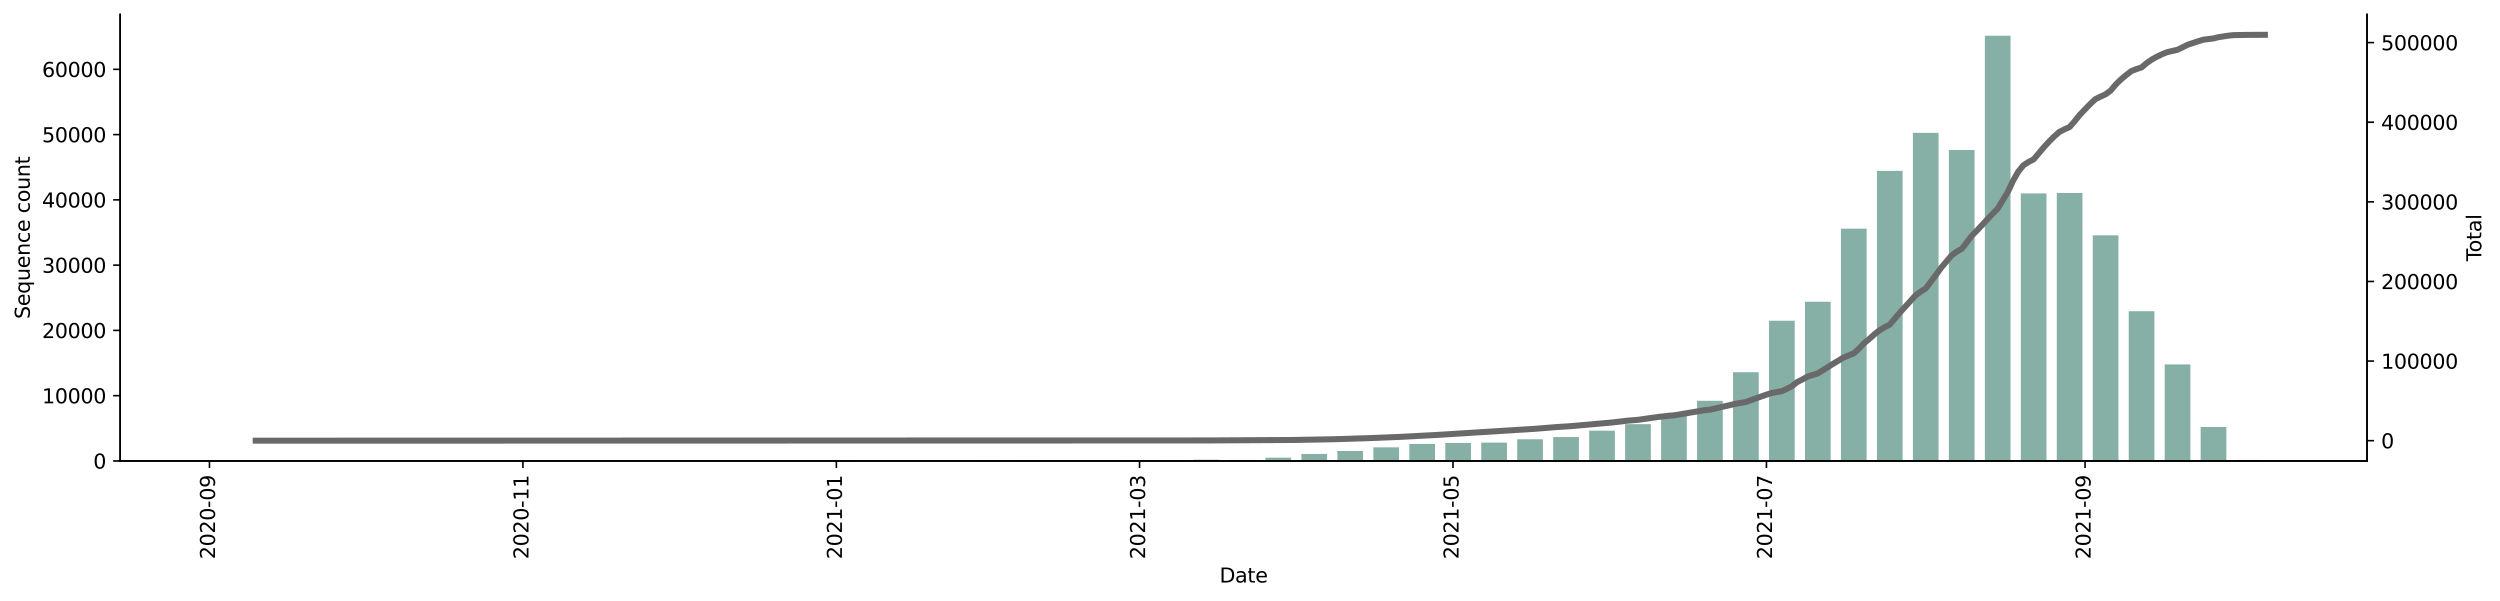 <?xml version="1.0" encoding="utf-8" standalone="no"?>
<!DOCTYPE svg PUBLIC "-//W3C//DTD SVG 1.1//EN"
  "http://www.w3.org/Graphics/SVG/1.1/DTD/svg11.dtd">
<svg height="298.621pt" version="1.1" viewBox="0 0 1241.744 298.621" width="1241.744pt" xmlns="http://www.w3.org/2000/svg" xmlns:xlink="http://www.w3.org/1999/xlink">
 <defs>
  <style type="text/css">*{stroke-linecap:butt;stroke-linejoin:round;}</style>
 </defs>
 <g id="figure_1">
  <g id="patch_1">
   <path d="M 0 298.621 
L 1241.744 298.621 
L 1241.744 0 
L 0 0 
z
" style="fill:#ffffff;"/>
  </g>
  <g id="axes_1">
   <g id="patch_2">
    <path d="M 59.691 228.96 
L 1175.691 228.96 
L 1175.691 7.2 
L 59.691 7.2 
z
" style="fill:#ffffff;"/>
   </g>
   <g id="patch_3">
    <path clip-path="url(#p50bf96d799)" d="M 110.418 228.96 
L 123.179 228.96 
L 123.179 228.957 
L 110.418 228.957 
z
" style="fill:#86b0a6;"/>
   </g>
   <g id="patch_4">
    <path clip-path="url(#p50bf96d799)" d="M 146.15 228.96 
L 158.912 228.96 
L 158.912 228.957 
L 146.15 228.957 
z
" style="fill:#86b0a6;"/>
   </g>
   <g id="patch_5">
    <path clip-path="url(#p50bf96d799)" d="M 235.481 228.96 
L 248.243 228.96 
L 248.243 228.957 
L 235.481 228.957 
z
" style="fill:#86b0a6;"/>
   </g>
   <g id="patch_6">
    <path clip-path="url(#p50bf96d799)" d="M 253.348 228.96 
L 266.109 228.96 
L 266.109 228.957 
L 253.348 228.957 
z
" style="fill:#86b0a6;"/>
   </g>
   <g id="patch_7">
    <path clip-path="url(#p50bf96d799)" d="M 289.08 228.96 
L 301.842 228.96 
L 301.842 228.957 
L 289.08 228.957 
z
" style="fill:#86b0a6;"/>
   </g>
   <g id="patch_8">
    <path clip-path="url(#p50bf96d799)" d="M 324.812 228.96 
L 337.574 228.96 
L 337.574 228.957 
L 324.812 228.957 
z
" style="fill:#86b0a6;"/>
   </g>
   <g id="patch_9">
    <path clip-path="url(#p50bf96d799)" d="M 342.679 228.96 
L 355.44 228.96 
L 355.44 228.954 
L 342.679 228.954 
z
" style="fill:#86b0a6;"/>
   </g>
   <g id="patch_10">
    <path clip-path="url(#p50bf96d799)" d="M 360.545 228.96 
L 373.306 228.96 
L 373.306 228.957 
L 360.545 228.957 
z
" style="fill:#86b0a6;"/>
   </g>
   <g id="patch_11">
    <path clip-path="url(#p50bf96d799)" d="M 378.411 228.96 
L 391.173 228.96 
L 391.173 228.957 
L 378.411 228.957 
z
" style="fill:#86b0a6;"/>
   </g>
   <g id="patch_12">
    <path clip-path="url(#p50bf96d799)" d="M 414.143 228.96 
L 426.905 228.96 
L 426.905 228.85 
L 414.143 228.85 
z
" style="fill:#86b0a6;"/>
   </g>
   <g id="patch_13">
    <path clip-path="url(#p50bf96d799)" d="M 432.01 228.96 
L 444.771 228.96 
L 444.771 228.957 
L 432.01 228.957 
z
" style="fill:#86b0a6;"/>
   </g>
   <g id="patch_14">
    <path clip-path="url(#p50bf96d799)" d="M 449.876 228.96 
L 462.637 228.96 
L 462.637 228.957 
L 449.876 228.957 
z
" style="fill:#86b0a6;"/>
   </g>
   <g id="patch_15">
    <path clip-path="url(#p50bf96d799)" d="M 467.742 228.96 
L 480.504 228.96 
L 480.504 228.937 
L 467.742 228.937 
z
" style="fill:#86b0a6;"/>
   </g>
   <g id="patch_16">
    <path clip-path="url(#p50bf96d799)" d="M 485.608 228.96 
L 498.37 228.96 
L 498.37 228.885 
L 485.608 228.885 
z
" style="fill:#86b0a6;"/>
   </g>
   <g id="patch_17">
    <path clip-path="url(#p50bf96d799)" d="M 503.475 228.96 
L 516.236 228.96 
L 516.236 228.808 
L 503.475 228.808 
z
" style="fill:#86b0a6;"/>
   </g>
   <g id="patch_18">
    <path clip-path="url(#p50bf96d799)" d="M 521.341 228.96 
L 534.102 228.96 
L 534.102 228.957 
L 521.341 228.957 
z
" style="fill:#86b0a6;"/>
   </g>
   <g id="patch_19">
    <path clip-path="url(#p50bf96d799)" d="M 539.207 228.96 
L 551.968 228.96 
L 551.968 228.941 
L 539.207 228.941 
z
" style="fill:#86b0a6;"/>
   </g>
   <g id="patch_20">
    <path clip-path="url(#p50bf96d799)" d="M 557.073 228.96 
L 569.835 228.96 
L 569.835 228.827 
L 557.073 228.827 
z
" style="fill:#86b0a6;"/>
   </g>
   <g id="patch_21">
    <path clip-path="url(#p50bf96d799)" d="M 574.939 228.96 
L 587.701 228.96 
L 587.701 228.626 
L 574.939 228.626 
z
" style="fill:#86b0a6;"/>
   </g>
   <g id="patch_22">
    <path clip-path="url(#p50bf96d799)" d="M 592.806 228.96 
L 605.567 228.96 
L 605.567 228.315 
L 592.806 228.315 
z
" style="fill:#86b0a6;"/>
   </g>
   <g id="patch_23">
    <path clip-path="url(#p50bf96d799)" d="M 610.672 228.96 
L 623.433 228.96 
L 623.433 228.435 
L 610.672 228.435 
z
" style="fill:#86b0a6;"/>
   </g>
   <g id="patch_24">
    <path clip-path="url(#p50bf96d799)" d="M 628.538 228.96 
L 641.3 228.96 
L 641.3 227.326 
L 628.538 227.326 
z
" style="fill:#86b0a6;"/>
   </g>
   <g id="patch_25">
    <path clip-path="url(#p50bf96d799)" d="M 646.404 228.96 
L 659.166 228.96 
L 659.166 225.478 
L 646.404 225.478 
z
" style="fill:#86b0a6;"/>
   </g>
   <g id="patch_26">
    <path clip-path="url(#p50bf96d799)" d="M 664.27 228.96 
L 677.032 228.96 
L 677.032 224.003 
L 664.27 224.003 
z
" style="fill:#86b0a6;"/>
   </g>
   <g id="patch_27">
    <path clip-path="url(#p50bf96d799)" d="M 682.137 228.96 
L 694.898 228.96 
L 694.898 222.178 
L 682.137 222.178 
z
" style="fill:#86b0a6;"/>
   </g>
   <g id="patch_28">
    <path clip-path="url(#p50bf96d799)" d="M 700.003 228.96 
L 712.764 228.96 
L 712.764 220.492 
L 700.003 220.492 
z
" style="fill:#86b0a6;"/>
   </g>
   <g id="patch_29">
    <path clip-path="url(#p50bf96d799)" d="M 717.869 228.96 
L 730.631 228.96 
L 730.631 219.989 
L 717.869 219.989 
z
" style="fill:#86b0a6;"/>
   </g>
   <g id="patch_30">
    <path clip-path="url(#p50bf96d799)" d="M 735.735 228.96 
L 748.497 228.96 
L 748.497 219.83 
L 735.735 219.83 
z
" style="fill:#86b0a6;"/>
   </g>
   <g id="patch_31">
    <path clip-path="url(#p50bf96d799)" d="M 753.601 228.96 
L 766.363 228.96 
L 766.363 218.183 
L 753.601 218.183 
z
" style="fill:#86b0a6;"/>
   </g>
   <g id="patch_32">
    <path clip-path="url(#p50bf96d799)" d="M 771.468 228.96 
L 784.229 228.96 
L 784.229 217.078 
L 771.468 217.078 
z
" style="fill:#86b0a6;"/>
   </g>
   <g id="patch_33">
    <path clip-path="url(#p50bf96d799)" d="M 789.334 228.96 
L 802.095 228.96 
L 802.095 213.9 
L 789.334 213.9 
z
" style="fill:#86b0a6;"/>
   </g>
   <g id="patch_34">
    <path clip-path="url(#p50bf96d799)" d="M 807.2 228.96 
L 819.962 228.96 
L 819.962 210.665 
L 807.2 210.665 
z
" style="fill:#86b0a6;"/>
   </g>
   <g id="patch_35">
    <path clip-path="url(#p50bf96d799)" d="M 825.066 228.96 
L 837.828 228.96 
L 837.828 206.136 
L 825.066 206.136 
z
" style="fill:#86b0a6;"/>
   </g>
   <g id="patch_36">
    <path clip-path="url(#p50bf96d799)" d="M 842.932 228.96 
L 855.694 228.96 
L 855.694 199.071 
L 842.932 199.071 
z
" style="fill:#86b0a6;"/>
   </g>
   <g id="patch_37">
    <path clip-path="url(#p50bf96d799)" d="M 860.799 228.96 
L 873.56 228.96 
L 873.56 184.867 
L 860.799 184.867 
z
" style="fill:#86b0a6;"/>
   </g>
   <g id="patch_38">
    <path clip-path="url(#p50bf96d799)" d="M 878.665 228.96 
L 891.426 228.96 
L 891.426 159.32 
L 878.665 159.32 
z
" style="fill:#86b0a6;"/>
   </g>
   <g id="patch_39">
    <path clip-path="url(#p50bf96d799)" d="M 896.531 228.96 
L 909.293 228.96 
L 909.293 149.885 
L 896.531 149.885 
z
" style="fill:#86b0a6;"/>
   </g>
   <g id="patch_40">
    <path clip-path="url(#p50bf96d799)" d="M 914.397 228.96 
L 927.159 228.96 
L 927.159 113.58 
L 914.397 113.58 
z
" style="fill:#86b0a6;"/>
   </g>
   <g id="patch_41">
    <path clip-path="url(#p50bf96d799)" d="M 932.264 228.96 
L 945.025 228.96 
L 945.025 84.865 
L 932.264 84.865 
z
" style="fill:#86b0a6;"/>
   </g>
   <g id="patch_42">
    <path clip-path="url(#p50bf96d799)" d="M 950.13 228.96 
L 962.891 228.96 
L 962.891 66.006 
L 950.13 66.006 
z
" style="fill:#86b0a6;"/>
   </g>
   <g id="patch_43">
    <path clip-path="url(#p50bf96d799)" d="M 967.996 228.96 
L 980.758 228.96 
L 980.758 74.503 
L 967.996 74.503 
z
" style="fill:#86b0a6;"/>
   </g>
   <g id="patch_44">
    <path clip-path="url(#p50bf96d799)" d="M 985.862 228.96 
L 998.624 228.96 
L 998.624 17.76 
L 985.862 17.76 
z
" style="fill:#86b0a6;"/>
   </g>
   <g id="patch_45">
    <path clip-path="url(#p50bf96d799)" d="M 1003.728 228.96 
L 1016.49 228.96 
L 1016.49 96.05 
L 1003.728 96.05 
z
" style="fill:#86b0a6;"/>
   </g>
   <g id="patch_46">
    <path clip-path="url(#p50bf96d799)" d="M 1021.595 228.96 
L 1034.356 228.96 
L 1034.356 95.852 
L 1021.595 95.852 
z
" style="fill:#86b0a6;"/>
   </g>
   <g id="patch_47">
    <path clip-path="url(#p50bf96d799)" d="M 1039.461 228.96 
L 1052.222 228.96 
L 1052.222 116.881 
L 1039.461 116.881 
z
" style="fill:#86b0a6;"/>
   </g>
   <g id="patch_48">
    <path clip-path="url(#p50bf96d799)" d="M 1057.327 228.96 
L 1070.089 228.96 
L 1070.089 154.57 
L 1057.327 154.57 
z
" style="fill:#86b0a6;"/>
   </g>
   <g id="patch_49">
    <path clip-path="url(#p50bf96d799)" d="M 1075.193 228.96 
L 1087.955 228.96 
L 1087.955 180.98 
L 1075.193 180.98 
z
" style="fill:#86b0a6;"/>
   </g>
   <g id="patch_50">
    <path clip-path="url(#p50bf96d799)" d="M 1093.059 228.96 
L 1105.821 228.96 
L 1105.821 212.104 
L 1093.059 212.104 
z
" style="fill:#86b0a6;"/>
   </g>
   <g id="patch_51">
    <path clip-path="url(#p50bf96d799)" d="M 1110.926 228.96 
L 1123.687 228.96 
L 1123.687 228.445 
L 1110.926 228.445 
z
" style="fill:#86b0a6;"/>
   </g>
   <g id="matplotlib.axis_1">
    <g id="xtick_1">
     <g id="line2d_1">
      <defs>
       <path d="M 0 0 
L 0 3.5 
" id="m60d8f0290c" style="stroke:#000000;stroke-width:0.8;"/>
      </defs>
      <g>
       <use style="stroke:#000000;stroke-width:0.8;" x="104.037" xlink:href="#m60d8f0290c" y="228.96"/>
      </g>
     </g>
     <g id="text_1">
      <!-- 2020-09 -->
      <g transform="translate(106.796 277.743)rotate(-90)scale(0.1 -0.1)">
       <defs>
        <path d="M 1228 531 
L 3431 531 
L 3431 0 
L 469 0 
L 469 531 
Q 828 903 1448 1529 
Q 2069 2156 2228 2338 
Q 2531 2678 2651 2914 
Q 2772 3150 2772 3378 
Q 2772 3750 2511 3984 
Q 2250 4219 1831 4219 
Q 1534 4219 1204 4116 
Q 875 4013 500 3803 
L 500 4441 
Q 881 4594 1212 4672 
Q 1544 4750 1819 4750 
Q 2544 4750 2975 4387 
Q 3406 4025 3406 3419 
Q 3406 3131 3298 2873 
Q 3191 2616 2906 2266 
Q 2828 2175 2409 1742 
Q 1991 1309 1228 531 
z
" id="DejaVuSans-32" transform="scale(0.016)"/>
        <path d="M 2034 4250 
Q 1547 4250 1301 3770 
Q 1056 3291 1056 2328 
Q 1056 1369 1301 889 
Q 1547 409 2034 409 
Q 2525 409 2770 889 
Q 3016 1369 3016 2328 
Q 3016 3291 2770 3770 
Q 2525 4250 2034 4250 
z
M 2034 4750 
Q 2819 4750 3233 4129 
Q 3647 3509 3647 2328 
Q 3647 1150 3233 529 
Q 2819 -91 2034 -91 
Q 1250 -91 836 529 
Q 422 1150 422 2328 
Q 422 3509 836 4129 
Q 1250 4750 2034 4750 
z
" id="DejaVuSans-30" transform="scale(0.016)"/>
        <path d="M 313 2009 
L 1997 2009 
L 1997 1497 
L 313 1497 
L 313 2009 
z
" id="DejaVuSans-2d" transform="scale(0.016)"/>
        <path d="M 703 97 
L 703 672 
Q 941 559 1184 500 
Q 1428 441 1663 441 
Q 2288 441 2617 861 
Q 2947 1281 2994 2138 
Q 2813 1869 2534 1725 
Q 2256 1581 1919 1581 
Q 1219 1581 811 2004 
Q 403 2428 403 3163 
Q 403 3881 828 4315 
Q 1253 4750 1959 4750 
Q 2769 4750 3195 4129 
Q 3622 3509 3622 2328 
Q 3622 1225 3098 567 
Q 2575 -91 1691 -91 
Q 1453 -91 1209 -44 
Q 966 3 703 97 
z
M 1959 2075 
Q 2384 2075 2632 2365 
Q 2881 2656 2881 3163 
Q 2881 3666 2632 3958 
Q 2384 4250 1959 4250 
Q 1534 4250 1286 3958 
Q 1038 3666 1038 3163 
Q 1038 2656 1286 2365 
Q 1534 2075 1959 2075 
z
" id="DejaVuSans-39" transform="scale(0.016)"/>
       </defs>
       <use xlink:href="#DejaVuSans-32"/>
       <use x="63.623" xlink:href="#DejaVuSans-30"/>
       <use x="127.246" xlink:href="#DejaVuSans-32"/>
       <use x="190.869" xlink:href="#DejaVuSans-30"/>
       <use x="254.492" xlink:href="#DejaVuSans-2d"/>
       <use x="290.576" xlink:href="#DejaVuSans-30"/>
       <use x="354.199" xlink:href="#DejaVuSans-39"/>
      </g>
     </g>
    </g>
    <g id="xtick_2">
     <g id="line2d_2">
      <g>
       <use style="stroke:#000000;stroke-width:0.8;" x="259.728" xlink:href="#m60d8f0290c" y="228.96"/>
      </g>
     </g>
     <g id="text_2">
      <!-- 2020-11 -->
      <g transform="translate(262.488 277.743)rotate(-90)scale(0.1 -0.1)">
       <defs>
        <path d="M 794 531 
L 1825 531 
L 1825 4091 
L 703 3866 
L 703 4441 
L 1819 4666 
L 2450 4666 
L 2450 531 
L 3481 531 
L 3481 0 
L 794 0 
L 794 531 
z
" id="DejaVuSans-31" transform="scale(0.016)"/>
       </defs>
       <use xlink:href="#DejaVuSans-32"/>
       <use x="63.623" xlink:href="#DejaVuSans-30"/>
       <use x="127.246" xlink:href="#DejaVuSans-32"/>
       <use x="190.869" xlink:href="#DejaVuSans-30"/>
       <use x="254.492" xlink:href="#DejaVuSans-2d"/>
       <use x="290.576" xlink:href="#DejaVuSans-31"/>
       <use x="354.199" xlink:href="#DejaVuSans-31"/>
      </g>
     </g>
    </g>
    <g id="xtick_3">
     <g id="line2d_3">
      <g>
       <use style="stroke:#000000;stroke-width:0.8;" x="415.42" xlink:href="#m60d8f0290c" y="228.96"/>
      </g>
     </g>
     <g id="text_3">
      <!-- 2021-01 -->
      <g transform="translate(418.179 277.743)rotate(-90)scale(0.1 -0.1)">
       <use xlink:href="#DejaVuSans-32"/>
       <use x="63.623" xlink:href="#DejaVuSans-30"/>
       <use x="127.246" xlink:href="#DejaVuSans-32"/>
       <use x="190.869" xlink:href="#DejaVuSans-31"/>
       <use x="254.492" xlink:href="#DejaVuSans-2d"/>
       <use x="290.576" xlink:href="#DejaVuSans-30"/>
       <use x="354.199" xlink:href="#DejaVuSans-31"/>
      </g>
     </g>
    </g>
    <g id="xtick_4">
     <g id="line2d_4">
      <g>
       <use style="stroke:#000000;stroke-width:0.8;" x="566.006" xlink:href="#m60d8f0290c" y="228.96"/>
      </g>
     </g>
     <g id="text_4">
      <!-- 2021-03 -->
      <g transform="translate(568.766 277.743)rotate(-90)scale(0.1 -0.1)">
       <defs>
        <path d="M 2597 2516 
Q 3050 2419 3304 2112 
Q 3559 1806 3559 1356 
Q 3559 666 3084 287 
Q 2609 -91 1734 -91 
Q 1441 -91 1130 -33 
Q 819 25 488 141 
L 488 750 
Q 750 597 1062 519 
Q 1375 441 1716 441 
Q 2309 441 2620 675 
Q 2931 909 2931 1356 
Q 2931 1769 2642 2001 
Q 2353 2234 1838 2234 
L 1294 2234 
L 1294 2753 
L 1863 2753 
Q 2328 2753 2575 2939 
Q 2822 3125 2822 3475 
Q 2822 3834 2567 4026 
Q 2313 4219 1838 4219 
Q 1578 4219 1281 4162 
Q 984 4106 628 3988 
L 628 4550 
Q 988 4650 1302 4700 
Q 1616 4750 1894 4750 
Q 2613 4750 3031 4423 
Q 3450 4097 3450 3541 
Q 3450 3153 3228 2886 
Q 3006 2619 2597 2516 
z
" id="DejaVuSans-33" transform="scale(0.016)"/>
       </defs>
       <use xlink:href="#DejaVuSans-32"/>
       <use x="63.623" xlink:href="#DejaVuSans-30"/>
       <use x="127.246" xlink:href="#DejaVuSans-32"/>
       <use x="190.869" xlink:href="#DejaVuSans-31"/>
       <use x="254.492" xlink:href="#DejaVuSans-2d"/>
       <use x="290.576" xlink:href="#DejaVuSans-30"/>
       <use x="354.199" xlink:href="#DejaVuSans-33"/>
      </g>
     </g>
    </g>
    <g id="xtick_5">
     <g id="line2d_5">
      <g>
       <use style="stroke:#000000;stroke-width:0.8;" x="721.697" xlink:href="#m60d8f0290c" y="228.96"/>
      </g>
     </g>
     <g id="text_5">
      <!-- 2021-05 -->
      <g transform="translate(724.457 277.743)rotate(-90)scale(0.1 -0.1)">
       <defs>
        <path d="M 691 4666 
L 3169 4666 
L 3169 4134 
L 1269 4134 
L 1269 2991 
Q 1406 3038 1543 3061 
Q 1681 3084 1819 3084 
Q 2600 3084 3056 2656 
Q 3513 2228 3513 1497 
Q 3513 744 3044 326 
Q 2575 -91 1722 -91 
Q 1428 -91 1123 -41 
Q 819 9 494 109 
L 494 744 
Q 775 591 1075 516 
Q 1375 441 1709 441 
Q 2250 441 2565 725 
Q 2881 1009 2881 1497 
Q 2881 1984 2565 2268 
Q 2250 2553 1709 2553 
Q 1456 2553 1204 2497 
Q 953 2441 691 2322 
L 691 4666 
z
" id="DejaVuSans-35" transform="scale(0.016)"/>
       </defs>
       <use xlink:href="#DejaVuSans-32"/>
       <use x="63.623" xlink:href="#DejaVuSans-30"/>
       <use x="127.246" xlink:href="#DejaVuSans-32"/>
       <use x="190.869" xlink:href="#DejaVuSans-31"/>
       <use x="254.492" xlink:href="#DejaVuSans-2d"/>
       <use x="290.576" xlink:href="#DejaVuSans-30"/>
       <use x="354.199" xlink:href="#DejaVuSans-35"/>
      </g>
     </g>
    </g>
    <g id="xtick_6">
     <g id="line2d_6">
      <g>
       <use style="stroke:#000000;stroke-width:0.8;" x="877.389" xlink:href="#m60d8f0290c" y="228.96"/>
      </g>
     </g>
     <g id="text_6">
      <!-- 2021-07 -->
      <g transform="translate(880.148 277.743)rotate(-90)scale(0.1 -0.1)">
       <defs>
        <path d="M 525 4666 
L 3525 4666 
L 3525 4397 
L 1831 0 
L 1172 0 
L 2766 4134 
L 525 4134 
L 525 4666 
z
" id="DejaVuSans-37" transform="scale(0.016)"/>
       </defs>
       <use xlink:href="#DejaVuSans-32"/>
       <use x="63.623" xlink:href="#DejaVuSans-30"/>
       <use x="127.246" xlink:href="#DejaVuSans-32"/>
       <use x="190.869" xlink:href="#DejaVuSans-31"/>
       <use x="254.492" xlink:href="#DejaVuSans-2d"/>
       <use x="290.576" xlink:href="#DejaVuSans-30"/>
       <use x="354.199" xlink:href="#DejaVuSans-37"/>
      </g>
     </g>
    </g>
    <g id="xtick_7">
     <g id="line2d_7">
      <g>
       <use style="stroke:#000000;stroke-width:0.8;" x="1035.632" xlink:href="#m60d8f0290c" y="228.96"/>
      </g>
     </g>
     <g id="text_7">
      <!-- 2021-09 -->
      <g transform="translate(1038.392 277.743)rotate(-90)scale(0.1 -0.1)">
       <use xlink:href="#DejaVuSans-32"/>
       <use x="63.623" xlink:href="#DejaVuSans-30"/>
       <use x="127.246" xlink:href="#DejaVuSans-32"/>
       <use x="190.869" xlink:href="#DejaVuSans-31"/>
       <use x="254.492" xlink:href="#DejaVuSans-2d"/>
       <use x="290.576" xlink:href="#DejaVuSans-30"/>
       <use x="354.199" xlink:href="#DejaVuSans-39"/>
      </g>
     </g>
    </g>
    <g id="text_8">
     <!-- Date -->
     <g transform="translate(605.74 289.341)scale(0.1 -0.1)">
      <defs>
       <path d="M 1259 4147 
L 1259 519 
L 2022 519 
Q 2988 519 3436 956 
Q 3884 1394 3884 2338 
Q 3884 3275 3436 3711 
Q 2988 4147 2022 4147 
L 1259 4147 
z
M 628 4666 
L 1925 4666 
Q 3281 4666 3915 4102 
Q 4550 3538 4550 2338 
Q 4550 1131 3912 565 
Q 3275 0 1925 0 
L 628 0 
L 628 4666 
z
" id="DejaVuSans-44" transform="scale(0.016)"/>
       <path d="M 2194 1759 
Q 1497 1759 1228 1600 
Q 959 1441 959 1056 
Q 959 750 1161 570 
Q 1363 391 1709 391 
Q 2188 391 2477 730 
Q 2766 1069 2766 1631 
L 2766 1759 
L 2194 1759 
z
M 3341 1997 
L 3341 0 
L 2766 0 
L 2766 531 
Q 2569 213 2275 61 
Q 1981 -91 1556 -91 
Q 1019 -91 701 211 
Q 384 513 384 1019 
Q 384 1609 779 1909 
Q 1175 2209 1959 2209 
L 2766 2209 
L 2766 2266 
Q 2766 2663 2505 2880 
Q 2244 3097 1772 3097 
Q 1472 3097 1187 3025 
Q 903 2953 641 2809 
L 641 3341 
Q 956 3463 1253 3523 
Q 1550 3584 1831 3584 
Q 2591 3584 2966 3190 
Q 3341 2797 3341 1997 
z
" id="DejaVuSans-61" transform="scale(0.016)"/>
       <path d="M 1172 4494 
L 1172 3500 
L 2356 3500 
L 2356 3053 
L 1172 3053 
L 1172 1153 
Q 1172 725 1289 603 
Q 1406 481 1766 481 
L 2356 481 
L 2356 0 
L 1766 0 
Q 1100 0 847 248 
Q 594 497 594 1153 
L 594 3053 
L 172 3053 
L 172 3500 
L 594 3500 
L 594 4494 
L 1172 4494 
z
" id="DejaVuSans-74" transform="scale(0.016)"/>
       <path d="M 3597 1894 
L 3597 1613 
L 953 1613 
Q 991 1019 1311 708 
Q 1631 397 2203 397 
Q 2534 397 2845 478 
Q 3156 559 3463 722 
L 3463 178 
Q 3153 47 2828 -22 
Q 2503 -91 2169 -91 
Q 1331 -91 842 396 
Q 353 884 353 1716 
Q 353 2575 817 3079 
Q 1281 3584 2069 3584 
Q 2775 3584 3186 3129 
Q 3597 2675 3597 1894 
z
M 3022 2063 
Q 3016 2534 2758 2815 
Q 2500 3097 2075 3097 
Q 1594 3097 1305 2825 
Q 1016 2553 972 2059 
L 3022 2063 
z
" id="DejaVuSans-65" transform="scale(0.016)"/>
      </defs>
      <use xlink:href="#DejaVuSans-44"/>
      <use x="77.002" xlink:href="#DejaVuSans-61"/>
      <use x="138.281" xlink:href="#DejaVuSans-74"/>
      <use x="177.49" xlink:href="#DejaVuSans-65"/>
     </g>
    </g>
   </g>
   <g id="matplotlib.axis_2">
    <g id="ytick_1">
     <g id="line2d_8">
      <defs>
       <path d="M 0 0 
L -3.5 0 
" id="ma720c11a09" style="stroke:#000000;stroke-width:0.8;"/>
      </defs>
      <g>
       <use style="stroke:#000000;stroke-width:0.8;" x="59.691" xlink:href="#ma720c11a09" y="228.96"/>
      </g>
     </g>
     <g id="text_9">
      <!-- 0 -->
      <g transform="translate(46.328 232.759)scale(0.1 -0.1)">
       <use xlink:href="#DejaVuSans-30"/>
      </g>
     </g>
    </g>
    <g id="ytick_2">
     <g id="line2d_9">
      <g>
       <use style="stroke:#000000;stroke-width:0.8;" x="59.691" xlink:href="#ma720c11a09" y="196.539"/>
      </g>
     </g>
     <g id="text_10">
      <!-- 10000 -->
      <g transform="translate(20.878 200.338)scale(0.1 -0.1)">
       <use xlink:href="#DejaVuSans-31"/>
       <use x="63.623" xlink:href="#DejaVuSans-30"/>
       <use x="127.246" xlink:href="#DejaVuSans-30"/>
       <use x="190.869" xlink:href="#DejaVuSans-30"/>
       <use x="254.492" xlink:href="#DejaVuSans-30"/>
      </g>
     </g>
    </g>
    <g id="ytick_3">
     <g id="line2d_10">
      <g>
       <use style="stroke:#000000;stroke-width:0.8;" x="59.691" xlink:href="#ma720c11a09" y="164.118"/>
      </g>
     </g>
     <g id="text_11">
      <!-- 20000 -->
      <g transform="translate(20.878 167.917)scale(0.1 -0.1)">
       <use xlink:href="#DejaVuSans-32"/>
       <use x="63.623" xlink:href="#DejaVuSans-30"/>
       <use x="127.246" xlink:href="#DejaVuSans-30"/>
       <use x="190.869" xlink:href="#DejaVuSans-30"/>
       <use x="254.492" xlink:href="#DejaVuSans-30"/>
      </g>
     </g>
    </g>
    <g id="ytick_4">
     <g id="line2d_11">
      <g>
       <use style="stroke:#000000;stroke-width:0.8;" x="59.691" xlink:href="#ma720c11a09" y="131.697"/>
      </g>
     </g>
     <g id="text_12">
      <!-- 30000 -->
      <g transform="translate(20.878 135.496)scale(0.1 -0.1)">
       <use xlink:href="#DejaVuSans-33"/>
       <use x="63.623" xlink:href="#DejaVuSans-30"/>
       <use x="127.246" xlink:href="#DejaVuSans-30"/>
       <use x="190.869" xlink:href="#DejaVuSans-30"/>
       <use x="254.492" xlink:href="#DejaVuSans-30"/>
      </g>
     </g>
    </g>
    <g id="ytick_5">
     <g id="line2d_12">
      <g>
       <use style="stroke:#000000;stroke-width:0.8;" x="59.691" xlink:href="#ma720c11a09" y="99.276"/>
      </g>
     </g>
     <g id="text_13">
      <!-- 40000 -->
      <g transform="translate(20.878 103.075)scale(0.1 -0.1)">
       <defs>
        <path d="M 2419 4116 
L 825 1625 
L 2419 1625 
L 2419 4116 
z
M 2253 4666 
L 3047 4666 
L 3047 1625 
L 3713 1625 
L 3713 1100 
L 3047 1100 
L 3047 0 
L 2419 0 
L 2419 1100 
L 313 1100 
L 313 1709 
L 2253 4666 
z
" id="DejaVuSans-34" transform="scale(0.016)"/>
       </defs>
       <use xlink:href="#DejaVuSans-34"/>
       <use x="63.623" xlink:href="#DejaVuSans-30"/>
       <use x="127.246" xlink:href="#DejaVuSans-30"/>
       <use x="190.869" xlink:href="#DejaVuSans-30"/>
       <use x="254.492" xlink:href="#DejaVuSans-30"/>
      </g>
     </g>
    </g>
    <g id="ytick_6">
     <g id="line2d_13">
      <g>
       <use style="stroke:#000000;stroke-width:0.8;" x="59.691" xlink:href="#ma720c11a09" y="66.855"/>
      </g>
     </g>
     <g id="text_14">
      <!-- 50000 -->
      <g transform="translate(20.878 70.654)scale(0.1 -0.1)">
       <use xlink:href="#DejaVuSans-35"/>
       <use x="63.623" xlink:href="#DejaVuSans-30"/>
       <use x="127.246" xlink:href="#DejaVuSans-30"/>
       <use x="190.869" xlink:href="#DejaVuSans-30"/>
       <use x="254.492" xlink:href="#DejaVuSans-30"/>
      </g>
     </g>
    </g>
    <g id="ytick_7">
     <g id="line2d_14">
      <g>
       <use style="stroke:#000000;stroke-width:0.8;" x="59.691" xlink:href="#ma720c11a09" y="34.434"/>
      </g>
     </g>
     <g id="text_15">
      <!-- 60000 -->
      <g transform="translate(20.878 38.233)scale(0.1 -0.1)">
       <defs>
        <path d="M 2113 2584 
Q 1688 2584 1439 2293 
Q 1191 2003 1191 1497 
Q 1191 994 1439 701 
Q 1688 409 2113 409 
Q 2538 409 2786 701 
Q 3034 994 3034 1497 
Q 3034 2003 2786 2293 
Q 2538 2584 2113 2584 
z
M 3366 4563 
L 3366 3988 
Q 3128 4100 2886 4159 
Q 2644 4219 2406 4219 
Q 1781 4219 1451 3797 
Q 1122 3375 1075 2522 
Q 1259 2794 1537 2939 
Q 1816 3084 2150 3084 
Q 2853 3084 3261 2657 
Q 3669 2231 3669 1497 
Q 3669 778 3244 343 
Q 2819 -91 2113 -91 
Q 1303 -91 875 529 
Q 447 1150 447 2328 
Q 447 3434 972 4092 
Q 1497 4750 2381 4750 
Q 2619 4750 2861 4703 
Q 3103 4656 3366 4563 
z
" id="DejaVuSans-36" transform="scale(0.016)"/>
       </defs>
       <use xlink:href="#DejaVuSans-36"/>
       <use x="63.623" xlink:href="#DejaVuSans-30"/>
       <use x="127.246" xlink:href="#DejaVuSans-30"/>
       <use x="190.869" xlink:href="#DejaVuSans-30"/>
       <use x="254.492" xlink:href="#DejaVuSans-30"/>
      </g>
     </g>
    </g>
    <g id="text_16">
     <!-- Sequence count -->
     <g transform="translate(14.798 158.44)rotate(-90)scale(0.1 -0.1)">
      <defs>
       <path d="M 3425 4513 
L 3425 3897 
Q 3066 4069 2747 4153 
Q 2428 4238 2131 4238 
Q 1616 4238 1336 4038 
Q 1056 3838 1056 3469 
Q 1056 3159 1242 3001 
Q 1428 2844 1947 2747 
L 2328 2669 
Q 3034 2534 3370 2195 
Q 3706 1856 3706 1288 
Q 3706 609 3251 259 
Q 2797 -91 1919 -91 
Q 1588 -91 1214 -16 
Q 841 59 441 206 
L 441 856 
Q 825 641 1194 531 
Q 1563 422 1919 422 
Q 2459 422 2753 634 
Q 3047 847 3047 1241 
Q 3047 1584 2836 1778 
Q 2625 1972 2144 2069 
L 1759 2144 
Q 1053 2284 737 2584 
Q 422 2884 422 3419 
Q 422 4038 858 4394 
Q 1294 4750 2059 4750 
Q 2388 4750 2728 4690 
Q 3069 4631 3425 4513 
z
" id="DejaVuSans-53" transform="scale(0.016)"/>
       <path d="M 947 1747 
Q 947 1113 1208 752 
Q 1469 391 1925 391 
Q 2381 391 2643 752 
Q 2906 1113 2906 1747 
Q 2906 2381 2643 2742 
Q 2381 3103 1925 3103 
Q 1469 3103 1208 2742 
Q 947 2381 947 1747 
z
M 2906 525 
Q 2725 213 2448 61 
Q 2172 -91 1784 -91 
Q 1150 -91 751 415 
Q 353 922 353 1747 
Q 353 2572 751 3078 
Q 1150 3584 1784 3584 
Q 2172 3584 2448 3432 
Q 2725 3281 2906 2969 
L 2906 3500 
L 3481 3500 
L 3481 -1331 
L 2906 -1331 
L 2906 525 
z
" id="DejaVuSans-71" transform="scale(0.016)"/>
       <path d="M 544 1381 
L 544 3500 
L 1119 3500 
L 1119 1403 
Q 1119 906 1312 657 
Q 1506 409 1894 409 
Q 2359 409 2629 706 
Q 2900 1003 2900 1516 
L 2900 3500 
L 3475 3500 
L 3475 0 
L 2900 0 
L 2900 538 
Q 2691 219 2414 64 
Q 2138 -91 1772 -91 
Q 1169 -91 856 284 
Q 544 659 544 1381 
z
M 1991 3584 
L 1991 3584 
z
" id="DejaVuSans-75" transform="scale(0.016)"/>
       <path d="M 3513 2113 
L 3513 0 
L 2938 0 
L 2938 2094 
Q 2938 2591 2744 2837 
Q 2550 3084 2163 3084 
Q 1697 3084 1428 2787 
Q 1159 2491 1159 1978 
L 1159 0 
L 581 0 
L 581 3500 
L 1159 3500 
L 1159 2956 
Q 1366 3272 1645 3428 
Q 1925 3584 2291 3584 
Q 2894 3584 3203 3211 
Q 3513 2838 3513 2113 
z
" id="DejaVuSans-6e" transform="scale(0.016)"/>
       <path d="M 3122 3366 
L 3122 2828 
Q 2878 2963 2633 3030 
Q 2388 3097 2138 3097 
Q 1578 3097 1268 2742 
Q 959 2388 959 1747 
Q 959 1106 1268 751 
Q 1578 397 2138 397 
Q 2388 397 2633 464 
Q 2878 531 3122 666 
L 3122 134 
Q 2881 22 2623 -34 
Q 2366 -91 2075 -91 
Q 1284 -91 818 406 
Q 353 903 353 1747 
Q 353 2603 823 3093 
Q 1294 3584 2113 3584 
Q 2378 3584 2631 3529 
Q 2884 3475 3122 3366 
z
" id="DejaVuSans-63" transform="scale(0.016)"/>
       <path id="DejaVuSans-20" transform="scale(0.016)"/>
       <path d="M 1959 3097 
Q 1497 3097 1228 2736 
Q 959 2375 959 1747 
Q 959 1119 1226 758 
Q 1494 397 1959 397 
Q 2419 397 2687 759 
Q 2956 1122 2956 1747 
Q 2956 2369 2687 2733 
Q 2419 3097 1959 3097 
z
M 1959 3584 
Q 2709 3584 3137 3096 
Q 3566 2609 3566 1747 
Q 3566 888 3137 398 
Q 2709 -91 1959 -91 
Q 1206 -91 779 398 
Q 353 888 353 1747 
Q 353 2609 779 3096 
Q 1206 3584 1959 3584 
z
" id="DejaVuSans-6f" transform="scale(0.016)"/>
      </defs>
      <use xlink:href="#DejaVuSans-53"/>
      <use x="63.477" xlink:href="#DejaVuSans-65"/>
      <use x="125" xlink:href="#DejaVuSans-71"/>
      <use x="188.477" xlink:href="#DejaVuSans-75"/>
      <use x="251.855" xlink:href="#DejaVuSans-65"/>
      <use x="313.379" xlink:href="#DejaVuSans-6e"/>
      <use x="376.758" xlink:href="#DejaVuSans-63"/>
      <use x="431.738" xlink:href="#DejaVuSans-65"/>
      <use x="493.262" xlink:href="#DejaVuSans-20"/>
      <use x="525.049" xlink:href="#DejaVuSans-63"/>
      <use x="580.029" xlink:href="#DejaVuSans-6f"/>
      <use x="641.211" xlink:href="#DejaVuSans-75"/>
      <use x="704.59" xlink:href="#DejaVuSans-6e"/>
      <use x="767.969" xlink:href="#DejaVuSans-74"/>
     </g>
    </g>
   </g>
   <g id="patch_52">
    <path d="M 59.691 228.96 
L 59.691 7.2 
" style="fill:none;stroke:#000000;stroke-linecap:square;stroke-linejoin:miter;stroke-width:0.8;"/>
   </g>
   <g id="patch_53">
    <path d="M 1175.691 228.96 
L 1175.691 7.2 
" style="fill:none;stroke:#000000;stroke-linecap:square;stroke-linejoin:miter;stroke-width:0.8;"/>
   </g>
   <g id="patch_54">
    <path d="M 59.691 228.96 
L 1175.691 228.96 
" style="fill:none;stroke:#000000;stroke-linecap:square;stroke-linejoin:miter;stroke-width:0.8;"/>
   </g>
  </g>
  <g id="axes_2">
   <g id="matplotlib.axis_3">
    <g id="ytick_8">
     <g id="line2d_15">
      <defs>
       <path d="M 0 0 
L 3.5 0 
" id="m481964b437" style="stroke:#000000;stroke-width:0.8;"/>
      </defs>
      <g>
       <use style="stroke:#000000;stroke-width:0.8;" x="1175.691" xlink:href="#m481964b437" y="218.88"/>
      </g>
     </g>
     <g id="text_17">
      <!-- 0 -->
      <g transform="translate(1182.691 222.68)scale(0.1 -0.1)">
       <use xlink:href="#DejaVuSans-30"/>
      </g>
     </g>
    </g>
    <g id="ytick_9">
     <g id="line2d_16">
      <g>
       <use style="stroke:#000000;stroke-width:0.8;" x="1175.691" xlink:href="#m481964b437" y="179.338"/>
      </g>
     </g>
     <g id="text_18">
      <!-- 100000 -->
      <g transform="translate(1182.691 183.137)scale(0.1 -0.1)">
       <use xlink:href="#DejaVuSans-31"/>
       <use x="63.623" xlink:href="#DejaVuSans-30"/>
       <use x="127.246" xlink:href="#DejaVuSans-30"/>
       <use x="190.869" xlink:href="#DejaVuSans-30"/>
       <use x="254.492" xlink:href="#DejaVuSans-30"/>
       <use x="318.115" xlink:href="#DejaVuSans-30"/>
      </g>
     </g>
    </g>
    <g id="ytick_10">
     <g id="line2d_17">
      <g>
       <use style="stroke:#000000;stroke-width:0.8;" x="1175.691" xlink:href="#m481964b437" y="139.796"/>
      </g>
     </g>
     <g id="text_19">
      <!-- 200000 -->
      <g transform="translate(1182.691 143.595)scale(0.1 -0.1)">
       <use xlink:href="#DejaVuSans-32"/>
       <use x="63.623" xlink:href="#DejaVuSans-30"/>
       <use x="127.246" xlink:href="#DejaVuSans-30"/>
       <use x="190.869" xlink:href="#DejaVuSans-30"/>
       <use x="254.492" xlink:href="#DejaVuSans-30"/>
       <use x="318.115" xlink:href="#DejaVuSans-30"/>
      </g>
     </g>
    </g>
    <g id="ytick_11">
     <g id="line2d_18">
      <g>
       <use style="stroke:#000000;stroke-width:0.8;" x="1175.691" xlink:href="#m481964b437" y="100.254"/>
      </g>
     </g>
     <g id="text_20">
      <!-- 300000 -->
      <g transform="translate(1182.691 104.053)scale(0.1 -0.1)">
       <use xlink:href="#DejaVuSans-33"/>
       <use x="63.623" xlink:href="#DejaVuSans-30"/>
       <use x="127.246" xlink:href="#DejaVuSans-30"/>
       <use x="190.869" xlink:href="#DejaVuSans-30"/>
       <use x="254.492" xlink:href="#DejaVuSans-30"/>
       <use x="318.115" xlink:href="#DejaVuSans-30"/>
      </g>
     </g>
    </g>
    <g id="ytick_12">
     <g id="line2d_19">
      <g>
       <use style="stroke:#000000;stroke-width:0.8;" x="1175.691" xlink:href="#m481964b437" y="60.712"/>
      </g>
     </g>
     <g id="text_21">
      <!-- 400000 -->
      <g transform="translate(1182.691 64.511)scale(0.1 -0.1)">
       <use xlink:href="#DejaVuSans-34"/>
       <use x="63.623" xlink:href="#DejaVuSans-30"/>
       <use x="127.246" xlink:href="#DejaVuSans-30"/>
       <use x="190.869" xlink:href="#DejaVuSans-30"/>
       <use x="254.492" xlink:href="#DejaVuSans-30"/>
       <use x="318.115" xlink:href="#DejaVuSans-30"/>
      </g>
     </g>
    </g>
    <g id="ytick_13">
     <g id="line2d_20">
      <g>
       <use style="stroke:#000000;stroke-width:0.8;" x="1175.691" xlink:href="#m481964b437" y="21.17"/>
      </g>
     </g>
     <g id="text_22">
      <!-- 500000 -->
      <g transform="translate(1182.691 24.969)scale(0.1 -0.1)">
       <use xlink:href="#DejaVuSans-35"/>
       <use x="63.623" xlink:href="#DejaVuSans-30"/>
       <use x="127.246" xlink:href="#DejaVuSans-30"/>
       <use x="190.869" xlink:href="#DejaVuSans-30"/>
       <use x="254.492" xlink:href="#DejaVuSans-30"/>
       <use x="318.115" xlink:href="#DejaVuSans-30"/>
      </g>
     </g>
    </g>
    <g id="text_23">
     <!-- Total -->
     <g transform="translate(1232.464 129.757)rotate(-90)scale(0.1 -0.1)">
      <defs>
       <path d="M -19 4666 
L 3928 4666 
L 3928 4134 
L 2272 4134 
L 2272 0 
L 1638 0 
L 1638 4134 
L -19 4134 
L -19 4666 
z
" id="DejaVuSans-54" transform="scale(0.016)"/>
       <path d="M 603 4863 
L 1178 4863 
L 1178 0 
L 603 0 
L 603 4863 
z
" id="DejaVuSans-6c" transform="scale(0.016)"/>
      </defs>
      <use xlink:href="#DejaVuSans-54"/>
      <use x="44.084" xlink:href="#DejaVuSans-6f"/>
      <use x="105.266" xlink:href="#DejaVuSans-74"/>
      <use x="144.475" xlink:href="#DejaVuSans-61"/>
      <use x="205.754" xlink:href="#DejaVuSans-6c"/>
     </g>
    </g>
   </g>
   <g id="line2d_21">
    <path clip-path="url(#p50bf96d799)" d="M 127.008 218.88 
L 599.186 218.771 
L 642.576 218.535 
L 662.994 218.156 
L 680.86 217.593 
L 696.174 216.966 
L 714.041 216.015 
L 734.459 214.737 
L 762.535 212.976 
L 772.744 212.153 
L 780.401 211.654 
L 800.819 209.838 
L 808.476 208.939 
L 813.581 208.534 
L 823.79 207.072 
L 828.895 206.501 
L 831.447 206.308 
L 846.761 203.718 
L 849.313 203.482 
L 862.075 200.551 
L 867.179 199.667 
L 877.389 196.011 
L 879.941 195.21 
L 885.046 194.277 
L 887.598 193.113 
L 890.15 191.762 
L 892.703 189.754 
L 895.255 188.467 
L 897.807 187.034 
L 902.912 185.45 
L 910.569 180.646 
L 915.673 177.597 
L 920.778 175.506 
L 923.33 173.166 
L 925.883 170.445 
L 928.435 168.381 
L 930.987 166.073 
L 933.54 164.073 
L 936.092 162.484 
L 938.644 161.22 
L 943.749 155.179 
L 951.406 146.747 
L 953.958 144.91 
L 956.511 143.28 
L 961.615 136.521 
L 964.167 132.982 
L 969.272 126.937 
L 971.824 125.035 
L 974.377 123.622 
L 979.481 117.01 
L 982.034 114.415 
L 987.138 108.902 
L 989.691 106.197 
L 992.243 103.661 
L 997.348 95.201 
L 999.9 89.734 
L 1002.452 85.261 
L 1005.005 82.121 
L 1007.557 80.438 
L 1010.109 79.157 
L 1015.214 73.087 
L 1017.766 70.33 
L 1020.318 67.778 
L 1022.871 65.535 
L 1025.423 64.228 
L 1027.975 63.092 
L 1030.528 60.163 
L 1033.08 56.948 
L 1038.185 51.677 
L 1040.737 49.277 
L 1043.289 47.993 
L 1045.842 46.841 
L 1048.394 44.964 
L 1050.946 41.916 
L 1053.499 39.425 
L 1056.051 37.289 
L 1058.603 35.324 
L 1061.155 34.323 
L 1063.708 33.497 
L 1066.26 31.316 
L 1068.812 29.566 
L 1071.365 28.143 
L 1073.917 26.918 
L 1076.469 25.893 
L 1081.574 24.715 
L 1086.679 22.198 
L 1091.783 20.511 
L 1094.336 19.726 
L 1099.44 19.089 
L 1101.993 18.441 
L 1107.097 17.67 
L 1109.649 17.435 
L 1117.306 17.322 
L 1124.963 17.28 
L 1124.963 17.28 
" style="fill:none;stroke:#696969;stroke-linecap:square;stroke-width:3;"/>
   </g>
   <g id="patch_55">
    <path d="M 59.691 228.96 
L 59.691 7.2 
" style="fill:none;stroke:#000000;stroke-linecap:square;stroke-linejoin:miter;stroke-width:0.8;"/>
   </g>
   <g id="patch_56">
    <path d="M 1175.691 228.96 
L 1175.691 7.2 
" style="fill:none;stroke:#000000;stroke-linecap:square;stroke-linejoin:miter;stroke-width:0.8;"/>
   </g>
   <g id="patch_57">
    <path d="M 59.691 228.96 
L 1175.691 228.96 
" style="fill:none;stroke:#000000;stroke-linecap:square;stroke-linejoin:miter;stroke-width:0.8;"/>
   </g>
  </g>
 </g>
 <defs>
  <clipPath id="p50bf96d799">
   <rect height="221.76" width="1116" x="59.691" y="7.2"/>
  </clipPath>
 </defs>
</svg>
